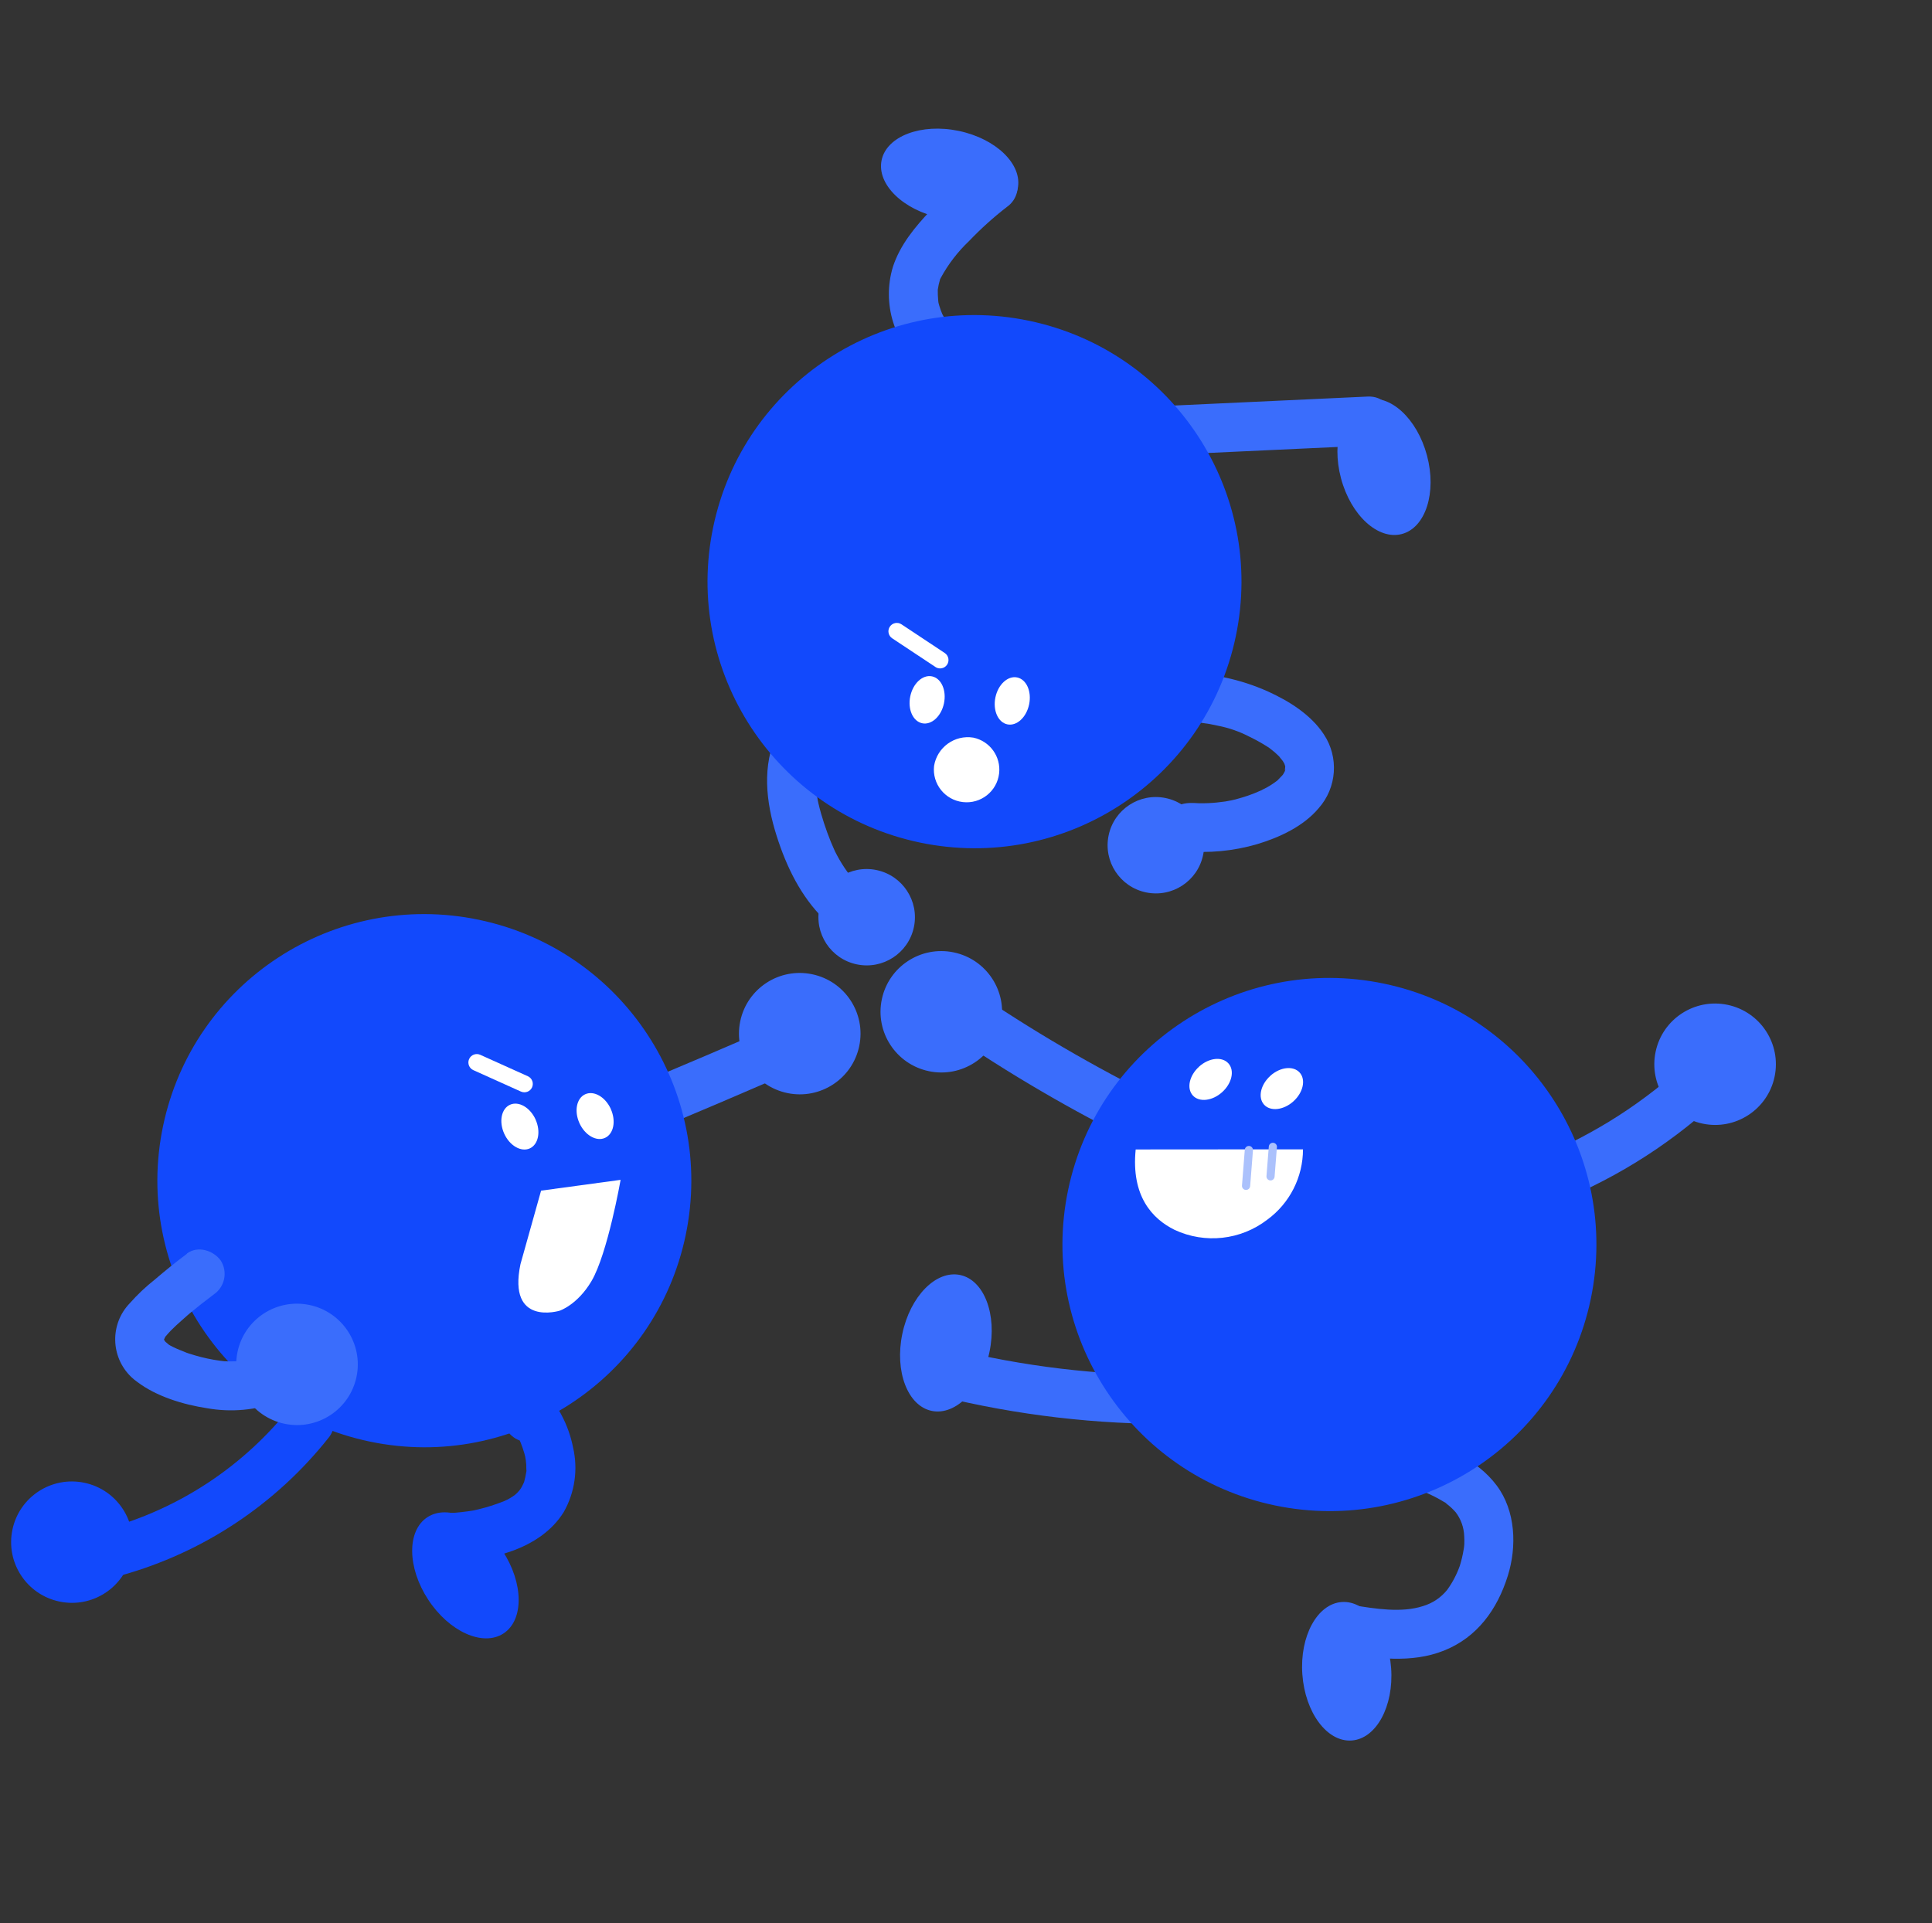 <svg width="232" height="231" viewBox="0 0 232 231" fill="none" xmlns="http://www.w3.org/2000/svg">
<rect x="0" y="0" width="232" height="231" fill="#333333" stroke="none"/>
<g clip-path="url(#clip0_886_2016)">
<path d="M109.745 111.355C109.091 114.481 106.024 116.49 102.889 115.834C99.754 115.179 97.747 112.115 98.401 108.985C99.055 105.854 102.122 103.851 105.257 104.506C108.386 105.16 110.399 108.225 109.745 111.355Z" fill="#3A6DFC"/>
<path d="M144.47 102.709C143.817 105.834 140.749 107.843 137.615 107.188C134.48 106.533 132.472 103.469 133.127 100.338C133.781 97.208 136.848 95.204 139.982 95.859C143.112 96.513 145.125 99.578 144.47 102.709Z" fill="#3A6DFC"/>
<path d="M93.377 87.976C91.461 91.936 91.974 96.365 93.27 100.427C94.441 104.115 96.158 107.653 98.938 110.398C100.146 111.475 101.999 111.382 103.096 110.19C104.149 108.974 104.055 107.145 102.886 106.038C102.749 105.905 102.619 105.769 102.488 105.638C102.357 105.507 102.211 105.34 102.413 105.578C102.165 105.297 101.939 104.993 101.724 104.686C101.288 104.076 100.886 103.434 100.532 102.77C100.441 102.604 100.356 102.438 100.271 102.268C100.41 102.543 100.301 102.334 100.23 102.177C100.072 101.833 99.92 101.484 99.775 101.131C99.472 100.385 99.194 99.622 98.944 98.854C98.694 98.086 98.461 97.289 98.278 96.491C98.266 96.44 98.156 95.919 98.193 96.113C98.229 96.306 98.141 95.785 98.136 95.729C98.072 95.328 98.031 94.921 98.001 94.516C97.971 94.111 97.962 93.71 97.964 93.306C97.965 93.251 98 92.691 97.978 92.954C97.955 93.217 98.023 92.657 98.033 92.61C98.093 92.218 98.183 91.838 98.281 91.449C98.402 90.977 98.125 91.804 98.302 91.349C98.394 91.117 98.502 90.889 98.609 90.665C99.369 89.228 98.821 87.453 97.388 86.689C95.95 85.93 94.172 86.476 93.408 87.906C93.399 87.926 93.383 87.95 93.373 87.97" fill="#3A6DFC"/>
<path d="M142.227 86.695C142.626 86.696 143.029 86.704 143.43 86.722C142.916 86.697 144.035 86.783 144.141 86.8C144.84 86.886 145.531 87.008 146.221 87.163C147.546 87.418 148.827 87.861 150.021 88.482C150.747 88.831 151.448 89.218 152.13 89.65C152.279 89.746 152.434 89.844 152.583 89.941C152.282 89.731 152.272 89.728 152.541 89.932C152.728 90.086 152.922 90.23 153.107 90.389C153.352 90.604 153.578 90.832 153.804 91.059C153.326 90.572 153.965 91.284 154.047 91.416C154.129 91.548 154.211 91.68 154.286 91.816C154.132 91.483 154.119 91.464 154.243 91.763C154.295 91.905 154.341 92.051 154.382 92.197C154.327 91.857 154.308 91.793 154.339 92.007C154.338 92.225 154.213 92.899 154.365 92.302C154.337 92.466 154.297 92.627 154.253 92.787C154.382 92.431 154.38 92.415 154.238 92.729C154.163 92.877 154.084 93.019 153.995 93.159C154.19 92.878 154.186 92.871 153.977 93.139C153.763 93.351 153.563 93.577 153.349 93.789C153.2 93.927 153.221 93.904 153.423 93.723C153.285 93.83 153.143 93.937 152.996 94.038C152.708 94.24 152.412 94.424 152.108 94.595C152.022 94.643 151.083 95.102 151.578 94.878C151.282 95.013 150.982 95.141 150.684 95.259C150.039 95.518 149.374 95.739 148.707 95.922C148.347 96.022 147.989 96.111 147.628 96.189C148.178 96.069 147.255 96.247 147.146 96.268C146.458 96.37 145.765 96.438 145.07 96.468C144.7 96.484 144.327 96.487 143.956 96.481C143.842 96.479 142.719 96.408 143.352 96.464C141.825 96.336 140.147 97.04 139.868 98.741C139.637 100.157 140.504 102.081 142.149 102.223C145.12 102.51 148.116 102.23 150.978 101.391C153.646 100.588 156.517 99.259 158.344 97.084C160.541 94.609 160.8 90.964 158.969 88.205C157.421 85.849 154.823 84.224 152.3 83.074C149.015 81.595 145.455 80.829 141.852 80.841C140.232 80.951 139.005 82.344 139.099 83.965C139.24 85.568 140.617 86.779 142.222 86.716" fill="#3A6DFC"/>
<path d="M138.605 54.708L164.597 53.502C168.376 53.325 168.016 47.458 164.226 47.633L138.234 48.839C134.455 49.017 134.815 54.883 138.605 54.708Z" fill="#3A6DFC"/>
<path d="M117.677 19.95C115.566 21.569 113.585 23.351 111.749 25.279C109.873 27.263 108.097 29.4 107.231 32.027C105.876 36.47 107.374 41.291 111.007 44.192C112.227 45.239 114.052 45.145 115.165 43.984C116.161 42.882 116.224 40.802 114.955 39.832C114.653 39.599 114.377 39.351 114.092 39.094C113.475 38.539 114.215 39.289 113.925 38.923C113.809 38.773 113.698 38.624 113.594 38.466C113.49 38.307 113.386 38.149 113.294 37.988C113.265 37.944 113.026 37.467 113.131 37.697C113.247 37.951 112.959 37.235 112.967 37.253C112.9 37.075 112.845 36.894 112.789 36.713C112.739 36.533 112.685 36.347 112.653 36.16C112.715 36.468 112.672 36.252 112.661 36.069C112.624 35.646 112.603 35.221 112.61 34.796C112.627 34.324 112.542 35.202 112.622 34.738C112.655 34.554 112.683 34.369 112.722 34.18C112.762 33.992 112.809 33.816 112.865 33.631C113.001 33.162 112.51 34.333 112.973 33.375C113.864 31.731 115.012 30.239 116.371 28.949C117.778 27.478 119.289 26.111 120.901 24.864C122.224 23.949 122.598 22.164 121.751 20.796C120.934 19.549 118.938 18.968 117.678 19.945" fill="#3A6DFC"/>
<path d="M122.21 22.656C121.608 25.541 117.46 27.116 112.946 26.173C108.433 25.23 105.263 22.125 105.866 19.24C106.469 16.356 110.617 14.78 115.13 15.724C119.643 16.667 122.813 19.772 122.21 22.656Z" fill="#3A6DFC"/>
<path d="M148.399 76.424C144.782 93.731 127.802 104.825 110.472 101.203C93.142 97.581 82.026 80.615 85.643 63.308C89.26 46.001 106.241 34.907 123.571 38.529C140.9 42.151 152.017 59.117 148.399 76.424Z" fill="#1249FC"/>
<path d="M168.342 64.142C165.492 64.901 162.217 61.905 161.031 57.45C159.843 53.001 161.196 48.781 164.046 48.022C166.896 47.263 170.171 50.258 171.357 54.713C172.545 59.163 171.192 63.382 168.342 64.142Z" fill="#3A6DFC"/>
<path d="M109.308 83.635C108.983 85.19 109.621 86.64 110.743 86.874C111.864 87.109 113.03 86.035 113.355 84.481C113.68 82.926 113.042 81.476 111.92 81.241C110.798 81.007 109.633 82.08 109.308 83.635Z" fill="white"/>
<path d="M119.532 83.766C119.208 85.32 119.845 86.771 120.967 87.005C122.089 87.24 123.254 86.166 123.579 84.611C123.904 83.057 123.266 81.606 122.144 81.372C121.023 81.138 119.857 82.211 119.532 83.766Z" fill="white"/>
<path d="M112.167 91.991C111.919 94.146 113.466 96.092 115.624 96.341C117.782 96.59 119.73 95.047 119.978 92.891C120.208 90.874 118.868 89.015 116.876 88.599C114.636 88.24 112.536 89.757 112.167 91.991Z" fill="white"/>
<path d="M112.345 80.123L107.136 76.669C106.671 76.359 106.545 75.731 106.854 75.271C107.165 74.806 107.793 74.681 108.253 74.99L113.462 78.444C113.92 78.764 114.036 79.389 113.72 79.853C113.414 80.297 112.802 80.421 112.344 80.129" fill="white"/>
<path d="M115.224 124.904C122.514 129.81 130.151 134.182 138.076 137.991C141.491 139.634 144.182 134.404 140.766 132.762C132.847 128.954 125.21 124.582 117.914 119.675C116.595 118.788 114.614 119.652 113.95 120.945C113.155 122.5 113.899 124.016 115.223 124.91" fill="#3A6DFC"/>
<path d="M112.687 167.668C122.081 169.992 131.736 171.124 141.417 171.033C145.203 171.005 144.827 165.135 141.046 165.164C131.897 165.224 122.77 164.131 113.89 161.909C110.214 160.993 109.017 166.748 112.688 167.662" fill="#3A6DFC"/>
<path d="M169.031 178.433C169.612 178.637 168.971 178.405 169.509 178.604C169.864 178.739 170.225 178.869 170.578 179.014C171.235 179.271 171.875 179.563 172.501 179.891C172.788 180.038 173.059 180.204 173.337 180.366C173.786 180.629 173.324 180.298 173.748 180.654C174.129 180.947 174.482 181.277 174.8 181.639C175.436 182.471 175.794 183.48 175.827 184.525C175.848 184.847 175.85 185.175 175.838 185.495C175.823 185.721 175.792 185.95 175.751 186.17C175.644 186.815 175.494 187.455 175.297 188.081C174.936 189.103 174.428 190.068 173.796 190.947C173.046 191.888 172.028 192.572 170.873 192.915C168.314 193.746 165.174 193.248 162.346 192.777C160.761 192.479 159.221 193.485 158.861 195.054C158.546 196.638 159.557 198.188 161.142 198.536C165.161 199.201 169.474 199.818 173.376 198.268C177.397 196.672 179.797 193.305 181.057 189.29C182.166 185.763 182.012 181.474 179.723 178.423C177.374 175.293 173.798 173.922 170.227 172.684C168.722 172.162 167.037 173.548 166.742 174.961C166.383 176.678 167.513 177.92 169.023 178.443" fill="#3A6DFC"/>
<path d="M201.54 128.535C201.201 128.847 200.854 129.146 200.512 129.451C200.122 129.796 200.59 129.391 200.351 129.592C200.172 129.741 199.998 129.89 199.821 130.033C199.108 130.617 198.383 131.181 197.644 131.731C196.206 132.802 194.721 133.808 193.185 134.744C191.649 135.68 190.079 136.543 188.469 137.337C188.84 137.158 188.438 137.353 188.275 137.428C188.068 137.527 187.856 137.624 187.65 137.718C187.233 137.909 186.811 138.094 186.39 138.28C185.542 138.643 184.689 138.984 183.828 139.307C182.287 139.821 181.457 141.488 181.973 143.028C182.488 144.567 184.158 145.397 185.699 144.883C193.164 142.067 200.023 137.862 205.917 132.488C207.058 131.453 206.85 129.279 205.707 128.335C204.487 127.288 202.662 127.382 201.549 128.542" fill="#3A6DFC"/>
<path d="M191.02 156.043C187.402 173.35 170.422 184.444 153.092 180.822C135.762 177.2 124.646 160.234 128.263 142.927C131.88 125.62 148.861 114.526 166.191 118.148C183.521 121.77 194.637 138.736 191.02 156.043Z" fill="#1249FC"/>
<path d="M162.313 209.058C159.364 209.267 156.721 205.71 156.39 201.117C156.059 196.523 158.186 192.63 161.128 192.425C164.07 192.22 166.72 195.774 167.051 200.367C167.382 204.96 165.255 208.854 162.313 209.058Z" fill="#3A6DFC"/>
<path d="M213.099 129.323C212.275 133.265 208.41 135.79 204.463 134.965C200.516 134.14 197.986 130.279 198.81 126.337C199.633 122.395 203.498 119.869 207.446 120.694C211.393 121.519 213.923 125.381 213.099 129.323Z" fill="#3A6DFC"/>
<path d="M152.547 129.223C151.367 130.288 151.027 131.834 151.791 132.682C152.555 133.53 154.135 133.352 155.315 132.288C156.495 131.223 156.834 129.677 156.065 128.827C155.296 127.978 153.721 128.157 152.541 129.222" fill="white"/>
<path d="M143.991 128.12C142.811 129.184 142.472 130.731 143.235 131.579C143.999 132.427 145.579 132.249 146.759 131.184C147.939 130.119 148.278 128.573 147.509 127.724C146.74 126.875 145.166 127.054 143.986 128.118" fill="white"/>
<path d="M136.37 138.066L149.683 138.056L156.467 138.053C156.465 141.391 154.874 144.528 152.18 146.5C148.992 148.954 144.702 149.428 141.053 147.726C138.36 146.398 135.813 143.664 136.376 138.067" fill="white"/>
<path d="M149.53 142.919C149.289 142.868 149.122 142.648 149.141 142.4L149.48 138.078C149.509 137.811 149.752 137.616 150.025 137.646C150.281 137.678 150.47 137.897 150.461 138.152L150.121 142.474C150.098 142.742 149.864 142.945 149.595 142.921C149.574 142.917 149.553 142.913 149.532 142.908" fill="#ABC1FC"/>
<path d="M152.472 141.781C152.231 141.73 152.063 141.51 152.082 141.262L152.361 137.731C152.373 137.46 152.603 137.252 152.874 137.264C153.145 137.277 153.354 137.507 153.341 137.777C153.339 137.788 153.337 137.798 153.335 137.809L153.056 141.34C153.033 141.609 152.799 141.811 152.53 141.788C152.509 141.783 152.488 141.779 152.467 141.775" fill="#ABC1FC"/>
<path d="M120.18 123.022C119.356 126.964 115.491 129.489 111.544 128.664C107.597 127.839 105.067 123.978 105.891 120.036C106.714 116.094 110.579 113.569 114.527 114.394C118.474 115.219 121.004 119.08 120.18 123.022Z" fill="#3A6DFC"/>
<path d="M111.88 169.467C108.991 168.863 107.412 164.72 108.354 160.212C109.296 155.705 112.403 152.54 115.291 153.144C118.179 153.748 119.759 157.892 118.817 162.399C117.875 166.906 114.768 170.071 111.88 169.467Z" fill="#3A6DFC"/>
<path d="M103.18 125.649C102.356 129.591 98.491 132.116 94.544 131.291C90.597 130.466 88.067 126.605 88.891 122.663C89.714 118.721 93.579 116.196 97.527 117.021C101.474 117.846 104.004 121.707 103.18 125.649Z" fill="#3A6DFC"/>
<path d="M91.016 124.111C82.817 127.664 74.577 131.122 66.298 134.478C64.784 135.025 63.965 136.663 64.443 138.199C64.971 139.73 66.627 140.552 68.169 140.055C76.449 136.693 84.688 133.241 92.888 129.682C94.398 129.134 95.216 127.497 94.744 125.961C94.271 124.556 92.484 123.473 91.017 124.106" fill="#3A6DFC"/>
<path d="M35.037 168.825C29.381 176.046 21.543 181.249 12.681 183.653C11.14 184.167 10.31 185.835 10.825 187.374C11.341 188.913 13.011 189.743 14.552 189.229C24.369 186.494 33.063 180.733 39.401 172.764C40.454 171.547 40.36 169.719 39.191 168.611C37.981 167.539 36.13 167.628 35.033 168.819" fill="#1249FC"/>
<path d="M63.549 173.184L62.274 172.743C62.109 172.511 62.087 172.485 62.204 172.657C62.255 172.755 62.534 173.278 62.313 172.789C62.483 173.158 62.627 173.538 62.761 173.921C62.831 174.132 62.901 174.349 62.965 174.565C62.985 174.629 63.157 175.32 63.082 174.977C63.002 174.649 63.145 175.405 63.141 175.399C63.164 175.579 63.181 175.757 63.193 175.934C63.207 176.156 63.186 176.386 63.212 176.605C63.244 176.923 63.293 176.217 63.206 176.762C63.135 177.206 63.038 177.645 62.92 178.079C63.001 177.796 63.018 177.848 62.901 178.092C62.804 178.295 62.713 178.495 62.601 178.69C62.489 178.885 62.25 179.163 62.514 178.847C62.373 179.019 62.223 179.19 62.069 179.349C62.027 179.395 61.628 179.732 61.869 179.548C62.149 179.333 61.578 179.738 61.521 179.776C61.337 179.896 61.149 180.009 60.952 180.116C60.847 180.17 60.314 180.392 60.797 180.203C59.989 180.532 59.169 180.819 58.336 181.06C57.918 181.175 57.502 181.28 57.077 181.377C56.199 181.575 57.351 181.352 56.837 181.425C56.601 181.457 56.361 181.506 56.124 181.538C55.172 181.672 54.215 181.751 53.253 181.768C51.637 181.884 50.411 183.273 50.5 184.892C50.634 186.499 52.017 187.711 53.623 187.643C58.661 187.516 64.847 186.191 67.694 181.623C69.029 179.268 69.426 176.505 68.817 173.87C68.551 172.525 68.094 171.227 67.455 170.017C66.673 168.368 65.011 167.316 63.181 167.327C61.561 167.436 60.334 168.83 60.428 170.45C60.569 172.053 61.946 173.264 63.551 173.201" fill="#1249FC"/>
<path d="M82.335 148.375C78.718 165.682 61.737 176.776 44.407 173.154C27.078 169.532 15.961 152.566 19.579 135.259C23.196 117.952 40.176 106.858 57.506 110.48C74.836 114.102 85.952 131.068 82.335 148.375Z" fill="#1249FC"/>
<path d="M22.459 150.588C21.124 151.582 19.84 152.624 18.573 153.709C17.493 154.56 16.497 155.505 15.587 156.533C13.184 159.025 13.263 162.992 15.759 165.393C15.982 165.609 16.221 165.801 16.469 165.978C18.797 167.743 21.983 168.704 24.85 169.145C27.761 169.666 30.757 169.391 33.519 168.345C35.038 167.805 35.858 166.162 35.375 164.624C34.837 163.217 33.174 162.143 31.648 162.769C31.162 162.973 30.662 163.142 30.153 163.276C30.077 163.298 29.267 163.43 29.875 163.349C29.616 163.382 29.355 163.426 29.098 163.454C28.572 163.508 28.048 163.53 27.519 163.523C27.453 163.526 26.575 163.484 27.244 163.531C26.979 163.514 26.712 163.48 26.446 163.447C25.424 163.31 24.414 163.093 23.424 162.804C23.166 162.728 22.909 162.647 22.653 162.566C22.525 162.523 22.397 162.48 22.269 162.437C22.55 162.534 22.591 162.548 22.383 162.472C21.85 162.246 21.309 162.056 20.785 161.793C20.561 161.687 20.345 161.565 20.137 161.434C20.545 161.711 19.952 161.248 19.874 161.177C19.645 160.938 19.645 160.938 19.872 161.187L19.734 160.984C19.565 160.692 19.564 160.697 19.73 160.999L19.654 160.765C19.704 161.076 19.715 161.127 19.695 160.91C19.688 160.706 19.679 160.748 19.669 161.03C19.743 160.729 19.748 160.681 19.683 160.886C19.608 161.089 19.628 161.044 19.76 160.754C20.105 160.072 19.439 161.059 19.942 160.459C20.124 160.24 20.311 160.028 20.512 159.824C20.917 159.406 21.354 159.017 21.791 158.627C22.013 158.428 22.242 158.224 22.469 158.026C22.578 157.923 22.698 157.822 22.816 157.727C23.749 156.955 24.693 156.207 25.664 155.486C26.997 154.579 27.372 152.784 26.514 151.419C25.633 150.191 23.757 149.586 22.441 150.568" fill="#3A6DFC"/>
<path d="M42.811 165.374C41.987 169.316 38.122 171.841 34.175 171.016C30.228 170.191 27.698 166.329 28.521 162.387C29.345 158.445 33.21 155.92 37.157 156.745C41.105 157.57 43.635 161.432 42.811 165.374Z" fill="#3A6DFC"/>
<path d="M15.781 186.727C14.957 190.669 11.092 193.194 7.145 192.369C3.197 191.545 0.667 187.683 1.491 183.741C2.315 179.799 6.18 177.274 10.127 178.099C14.074 178.924 16.605 182.785 15.781 186.727Z" fill="#1249FC"/>
<path d="M60.462 196.201C57.991 197.815 53.945 195.997 51.419 192.142C48.893 188.287 48.85 183.858 51.316 182.242C53.782 180.626 57.833 182.446 60.359 186.301C62.885 190.156 62.928 194.586 60.462 196.201Z" fill="#1249FC"/>
<path d="M73.344 133.204C73.999 134.652 73.691 136.205 72.651 136.676C71.612 137.148 70.235 136.352 69.58 134.904C68.926 133.456 69.234 131.903 70.278 131.433C71.323 130.963 72.694 131.757 73.349 133.205" fill="white"/>
<path d="M64.31 134.468C64.965 135.916 64.656 137.469 63.617 137.94C62.577 138.411 61.201 137.616 60.546 136.167C59.892 134.719 60.2 133.166 61.244 132.696C62.289 132.226 63.66 133.021 64.315 134.469" fill="white"/>
<path d="M62.555 131.113L56.855 128.545C56.343 128.323 56.106 127.727 56.328 127.216C56.55 126.705 57.146 126.469 57.658 126.691C57.668 126.693 57.673 126.694 57.683 126.702L63.383 129.27C63.894 129.497 64.119 130.096 63.892 130.605C63.665 131.115 63.065 131.34 62.555 131.113Z" fill="white"/>
<path d="M64.969 143.014L74.524 141.716C74.524 141.716 72.962 150.607 71.024 153.885C69.341 156.729 67.213 157.432 67.213 157.432C67.213 157.432 60.925 159.38 62.499 151.846L64.974 143.015L64.969 143.014Z" fill="white"/>
</g>
<defs>
<clipPath id="clip0_886_2016">
<rect width="196" height="195" fill="white" transform="translate(39.893) rotate(11.805)"/>
</clipPath>
</defs>
</svg>
